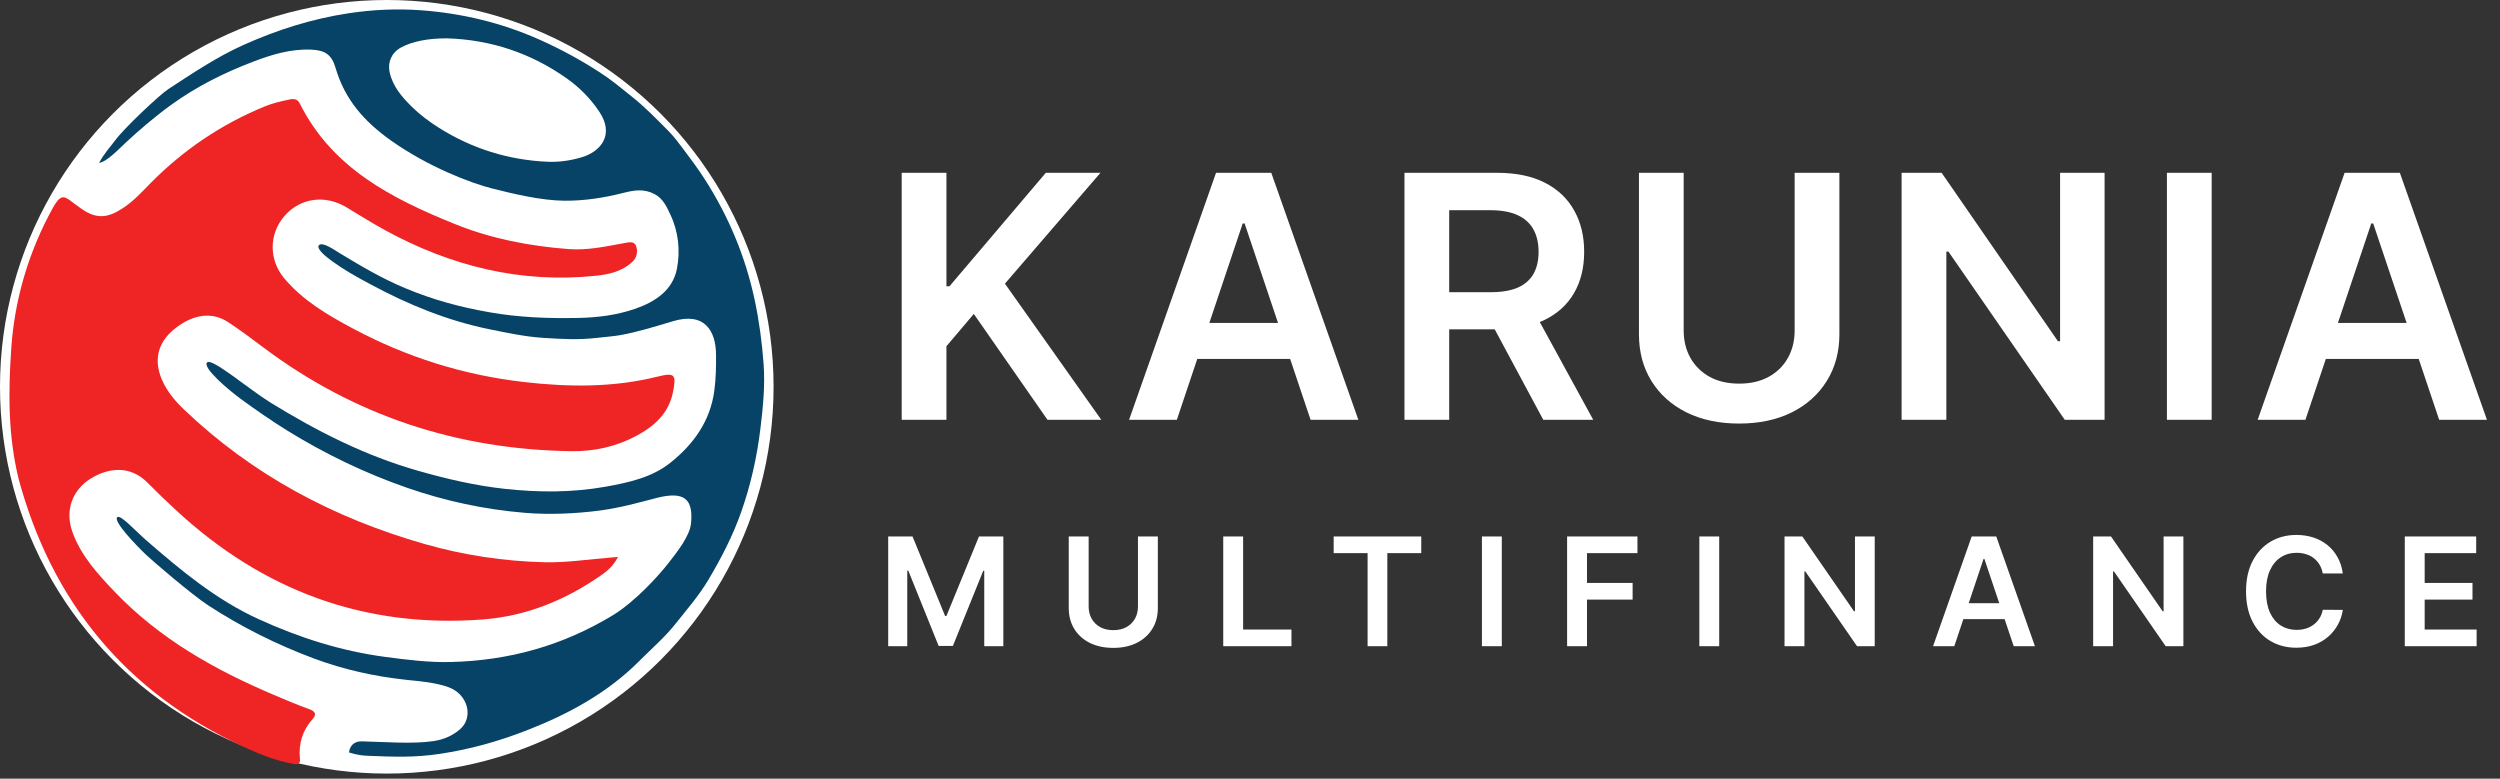 <svg width="183" height="57" viewBox="0 0 183 57" fill="none" xmlns="http://www.w3.org/2000/svg">
<rect x="0" y="0" width="183" height="57" fill="#333333" stroke="none"/>
<g clip-path="url(#clip0_40_149)">
<circle cx="28.313" cy="28.313" r="28.313" fill="white"/>
<path d="M45.238 40.767C44.912 41.394 44.506 41.76 44.026 42.094C41.419 43.914 38.55 45.1 35.347 45.344C26.665 46.005 19.226 43.212 12.906 37.364C12.191 36.703 11.486 36.031 10.803 35.338C9.483 33.998 7.873 34.278 6.665 35.016C5.287 35.857 4.749 37.36 5.288 38.901C5.905 40.662 7.152 42.016 8.411 43.334C11.678 46.755 15.717 49.033 20.042 50.865C20.914 51.235 21.787 51.607 22.676 51.928C23.127 52.091 23.153 52.335 22.892 52.626C22.132 53.47 21.844 54.444 21.955 55.556C21.989 55.897 21.836 55.978 21.487 55.918C20.172 55.69 18.957 55.191 17.764 54.636C9.188 50.655 3.797 44.049 1.362 35.054C0.578 31.822 0.604 28.683 0.827 25.461C1.062 22.074 1.99 18.841 3.528 15.854C4.573 13.821 4.569 14.315 5.953 15.278C7.077 16.058 7.89 15.975 9.043 15.205C9.783 14.711 10.376 14.06 10.993 13.434C13.405 10.981 16.206 9.088 19.404 7.781C19.983 7.545 20.594 7.406 21.211 7.28C21.579 7.205 21.802 7.287 21.955 7.594C24.308 12.301 28.655 14.518 33.256 16.384C35.925 17.467 38.737 18.015 41.614 18.232C42.976 18.335 44.257 18.058 45.623 17.808C45.956 17.746 46.404 17.617 46.55 17.984C46.707 18.378 46.647 18.846 46.27 19.189C45.531 19.864 44.602 20.081 43.659 20.182C38.122 20.767 32.987 19.477 28.161 16.836C27.209 16.316 26.291 15.731 25.359 15.173C23.785 14.231 21.976 14.486 20.823 15.811C19.684 17.122 19.666 19.013 20.802 20.368C22.183 22.016 24.01 23.076 25.878 24.071C29.775 26.147 33.913 27.451 38.32 27.96C41.624 28.343 44.892 28.375 48.144 27.567C49.404 27.253 49.518 27.42 49.261 28.706C48.946 30.276 47.88 31.214 46.55 31.921C45.086 32.699 43.483 33.048 41.846 33.026C33.481 32.913 25.921 30.426 19.24 25.405C18.407 24.779 17.575 24.154 16.703 23.582C15.304 22.664 13.83 23.193 12.698 24.14C11.52 25.127 11.25 26.414 11.86 27.81C12.226 28.648 12.801 29.338 13.457 29.966C18.462 34.752 24.401 37.911 31.058 39.815C33.931 40.637 36.867 41.085 39.855 41.156C41.51 41.195 43.134 40.932 44.787 40.807C44.918 40.797 45.057 40.776 45.238 40.767Z" fill="#EE2425"/>
<path d="M7.254 11.921C7.668 11.168 8.041 10.8 8.409 10.3C9.101 9.36 11.697 6.929 12.307 6.531C14.098 5.364 15.873 4.163 17.839 3.283C20.306 2.179 22.849 1.373 25.537 0.968C27.274 0.706 29.015 0.623 30.75 0.747C33.797 0.963 36.742 1.669 39.536 2.921C41.041 3.594 42.481 4.377 43.869 5.272C44.793 5.867 45.395 6.393 46.131 6.974C47.259 7.868 48.02 8.674 48.941 9.601C49.365 10.027 49.702 10.498 50.045 10.949C50.593 11.674 51.107 12.368 51.582 13.109C53.328 15.829 54.558 18.759 55.236 21.927C55.572 23.495 55.783 25.078 55.897 26.665C56.011 28.24 55.851 29.822 55.659 31.402C55.405 33.487 54.949 35.511 54.252 37.488C53.639 39.226 52.799 40.849 51.857 42.436C51.171 43.591 50.3 44.586 49.475 45.629C48.675 46.641 47.706 47.471 46.807 48.375C44.478 50.714 41.641 52.259 38.591 53.449C36.474 54.275 34.426 54.847 32.187 55.184C30.366 55.458 28.87 55.404 26.969 55.326C26.544 55.315 26.154 55.267 25.549 55.08C25.588 54.667 25.864 54.251 26.477 54.266C28.058 54.301 30.185 54.478 31.736 54.248C32.455 54.142 33.124 53.862 33.683 53.373C34.679 52.504 34.265 50.804 32.796 50.29C31.807 49.944 30.762 49.873 29.74 49.764C27.411 49.513 25.151 49.014 22.968 48.198C20.254 47.184 17.658 45.888 15.244 44.315C14.039 43.529 11.117 41.019 10.675 40.594C9.983 39.931 8.217 38.11 8.597 37.849C8.847 37.677 9.924 38.871 10.703 39.547C13.272 41.779 15.82 43.9 18.925 45.319C21.899 46.678 24.979 47.662 28.24 48.091C29.826 48.301 31.415 48.499 33.005 48.459C37.244 48.352 41.152 47.279 44.846 45.045C46.519 44.033 48.285 42.055 48.947 41.197C49.532 40.441 50.494 39.259 50.584 38.297C50.753 36.514 50.09 35.92 48.011 36.463C46.615 36.827 45.33 37.185 43.878 37.375C42.138 37.602 40.193 37.688 38.407 37.538C35.439 37.29 32.578 36.674 29.786 35.702C26.727 34.638 23.828 33.245 21.067 31.542C19.871 30.803 18.72 30.003 17.595 29.18C16.759 28.567 14.795 26.912 15.16 26.53C15.505 26.172 18.247 28.513 19.789 29.462C23.231 31.582 26.721 33.355 30.617 34.465C32.69 35.057 34.789 35.546 36.922 35.78C39.401 36.051 41.829 36.069 44.319 35.628C46.014 35.327 47.727 34.949 49.073 33.872C50.764 32.52 51.986 30.839 52.287 28.61C52.407 27.726 52.421 26.846 52.414 25.964C52.401 24.232 51.592 22.812 49.255 23.514C47.995 23.892 46.731 24.287 45.44 24.526C44.895 24.625 44.299 24.659 43.736 24.727C42.389 24.887 41.198 24.826 39.713 24.728C38.423 24.642 37.127 24.365 35.844 24.105C32.769 23.481 29.895 22.305 27.146 20.826C26.102 20.265 25.219 19.791 24.122 18.978C23.765 18.714 23.137 18.171 23.347 17.949C23.605 17.674 24.455 18.283 24.897 18.552C26.599 19.584 28.063 20.43 29.672 21.099C31.716 21.95 33.63 22.468 35.8 22.853C37.952 23.236 40.134 23.318 42.332 23.273C43.766 23.244 45.142 23.068 46.484 22.607C47.964 22.098 49.252 21.242 49.554 19.659C49.804 18.352 49.669 16.964 49.069 15.702C48.811 15.16 48.545 14.545 47.933 14.218C47.132 13.79 46.406 13.924 45.627 14.121C44.218 14.477 42.788 14.704 41.329 14.693C39.633 14.679 37.672 14.211 36.058 13.806C34.437 13.399 31.33 12.205 28.622 10.287C26.659 8.896 25.241 7.29 24.561 4.963C24.275 3.985 23.779 3.673 22.763 3.633C21.273 3.572 19.874 4.001 18.523 4.518C16.376 5.34 14.384 6.333 12.514 7.685C11.298 8.565 10.089 9.614 9.207 10.437C8.706 10.902 7.796 11.867 7.254 11.921ZM32.707 2.807C31.305 2.805 30.148 3.038 29.341 3.483C28.658 3.86 28.36 4.568 28.523 5.295C28.756 6.332 29.421 7.102 30.137 7.807C30.731 8.392 31.417 8.907 32.126 9.353C34.558 10.886 37.235 11.72 40.108 11.842C40.913 11.876 41.759 11.752 42.536 11.526C44.027 11.093 44.974 9.837 43.876 8.188C43.217 7.199 42.406 6.39 41.499 5.748C38.888 3.9 35.938 2.9 32.707 2.807Z" fill="#074367"/>
<path d="M66.004 30.73V12.65H69.279V20.957H69.5L76.553 12.65H80.553L73.561 20.763L80.615 30.73H76.677L71.283 22.979L69.279 25.345V30.73H66.004ZM86.145 30.73H82.648L89.014 12.65H93.057L99.431 30.73H95.935L91.106 16.358H90.965L86.145 30.73ZM86.259 23.641H95.794V26.272H86.259V23.641ZM102.807 30.73V12.65H109.587C110.976 12.65 112.141 12.891 113.083 13.374C114.03 13.857 114.746 14.534 115.229 15.405C115.717 16.27 115.961 17.279 115.961 18.433C115.961 19.592 115.714 20.599 115.22 21.452C114.731 22.299 114.01 22.956 113.057 23.421C112.103 23.88 110.932 24.109 109.543 24.109H104.714V21.39H109.102C109.914 21.39 110.579 21.278 111.097 21.055C111.615 20.825 111.997 20.493 112.245 20.057C112.497 19.616 112.624 19.074 112.624 18.433C112.624 17.791 112.497 17.244 112.245 16.791C111.991 16.331 111.606 15.984 111.088 15.749C110.57 15.508 109.902 15.387 109.084 15.387H106.082V30.73H102.807ZM112.147 22.538L116.624 30.73H112.968L108.572 22.538H112.147ZM131.368 12.65H134.643V24.462C134.643 25.757 134.337 26.896 133.725 27.879C133.118 28.862 132.265 29.63 131.165 30.183C130.064 30.73 128.778 31.004 127.307 31.004C125.829 31.004 124.54 30.73 123.44 30.183C122.339 29.63 121.486 28.862 120.879 27.879C120.273 26.896 119.971 25.757 119.971 24.462V12.65H123.245V24.189C123.245 24.942 123.41 25.613 123.74 26.201C124.075 26.79 124.546 27.252 125.153 27.588C125.759 27.917 126.477 28.082 127.307 28.082C128.137 28.082 128.855 27.917 129.46 27.588C130.073 27.252 130.544 26.79 130.873 26.201C131.203 25.613 131.368 24.942 131.368 24.189V12.65ZM154.055 12.65V30.73H151.142L142.623 18.415H142.473V30.73H139.197V12.65H142.128L150.639 24.974H150.798V12.65H154.055ZM161.894 12.65V30.73H158.618V12.65H161.894ZM168.757 30.73H165.261L171.626 12.65H175.67L182.044 30.73H178.547L173.718 16.358H173.577L168.757 30.73ZM168.872 23.641H178.406V26.272H168.872V23.641Z" fill="white"/>
<path d="M65.016 39.268H66.797L69.183 45.091H69.277L71.662 39.268H73.444V47.303H72.047V41.783H71.973L69.752 47.28H68.708L66.487 41.771H66.412V47.303H65.016V39.268ZM83.299 39.268H84.754V44.518C84.754 45.093 84.618 45.599 84.346 46.036C84.077 46.473 83.698 46.814 83.208 47.06C82.719 47.303 82.147 47.425 81.493 47.425C80.837 47.425 80.264 47.303 79.775 47.06C79.286 46.814 78.907 46.473 78.637 46.036C78.368 45.599 78.233 45.093 78.233 44.518V39.268H79.689V44.396C79.689 44.731 79.762 45.029 79.909 45.291C80.058 45.552 80.267 45.758 80.536 45.907C80.806 46.053 81.125 46.127 81.493 46.127C81.862 46.127 82.182 46.053 82.451 45.907C82.723 45.758 82.933 45.552 83.079 45.291C83.225 45.029 83.299 44.731 83.299 44.396V39.268ZM89.541 47.303V39.268H90.996V46.083H94.535V47.303H89.541ZM97.625 40.488V39.268H104.036V40.488H101.552V47.303H100.108V40.488H97.625ZM109.932 39.268V47.303H108.477V39.268H109.932ZM114.712 47.303V39.268H119.861V40.488H116.168V42.67H119.508V43.89H116.168V47.303H114.712ZM125.846 39.268V47.303H124.391V39.268H125.846ZM137.23 39.268V47.303H135.936L132.15 41.83H132.083V47.303H130.627V39.268H131.93L135.713 44.745H135.783V39.268H137.23ZM143.053 47.303H141.499L144.328 39.268H146.126L148.958 47.303H147.404L145.258 40.916H145.195L143.053 47.303ZM143.104 44.153H147.342V45.322H143.104V44.153ZM159.824 39.268V47.303H158.53L154.743 41.83H154.676V47.303H153.22V39.268H154.524L158.306 44.745H158.376V39.268H159.824ZM171.493 41.979H170.025C169.983 41.739 169.907 41.525 169.794 41.34C169.681 41.151 169.541 40.992 169.374 40.861C169.206 40.73 169.016 40.632 168.801 40.567C168.59 40.499 168.36 40.465 168.115 40.465C167.677 40.465 167.291 40.574 166.953 40.794C166.616 41.011 166.352 41.33 166.16 41.752C165.97 42.17 165.874 42.681 165.874 43.286C165.874 43.9 165.97 44.418 166.16 44.84C166.354 45.258 166.618 45.575 166.953 45.789C167.291 46.001 167.677 46.107 168.11 46.107C168.351 46.107 168.577 46.075 168.786 46.013C168.997 45.947 169.187 45.852 169.354 45.726C169.525 45.601 169.667 45.446 169.782 45.263C169.9 45.08 169.981 44.871 170.025 44.636L171.493 44.643C171.438 45.025 171.319 45.383 171.136 45.718C170.956 46.053 170.719 46.349 170.426 46.605C170.132 46.859 169.79 47.058 169.398 47.202C169.005 47.343 168.57 47.413 168.091 47.413C167.385 47.413 166.754 47.25 166.2 46.923C165.645 46.596 165.209 46.124 164.89 45.507C164.57 44.889 164.41 44.149 164.41 43.286C164.41 42.42 164.571 41.68 164.893 41.065C165.215 40.448 165.653 39.975 166.208 39.648C166.762 39.322 167.39 39.158 168.091 39.158C168.539 39.158 168.954 39.221 169.339 39.346C169.724 39.472 170.066 39.656 170.367 39.9C170.668 40.14 170.915 40.436 171.108 40.786C171.304 41.134 171.433 41.532 171.493 41.979ZM176.03 47.303V39.268H181.257V40.488H177.486V42.67H180.986V43.89H177.486V46.083H181.288V47.303H176.03Z" fill="white"/>
</g>
<defs>
<clipPath id="clip0_40_149">
<rect width="183" height="56.626" fill="white"/>
</clipPath>
</defs>
</svg>
